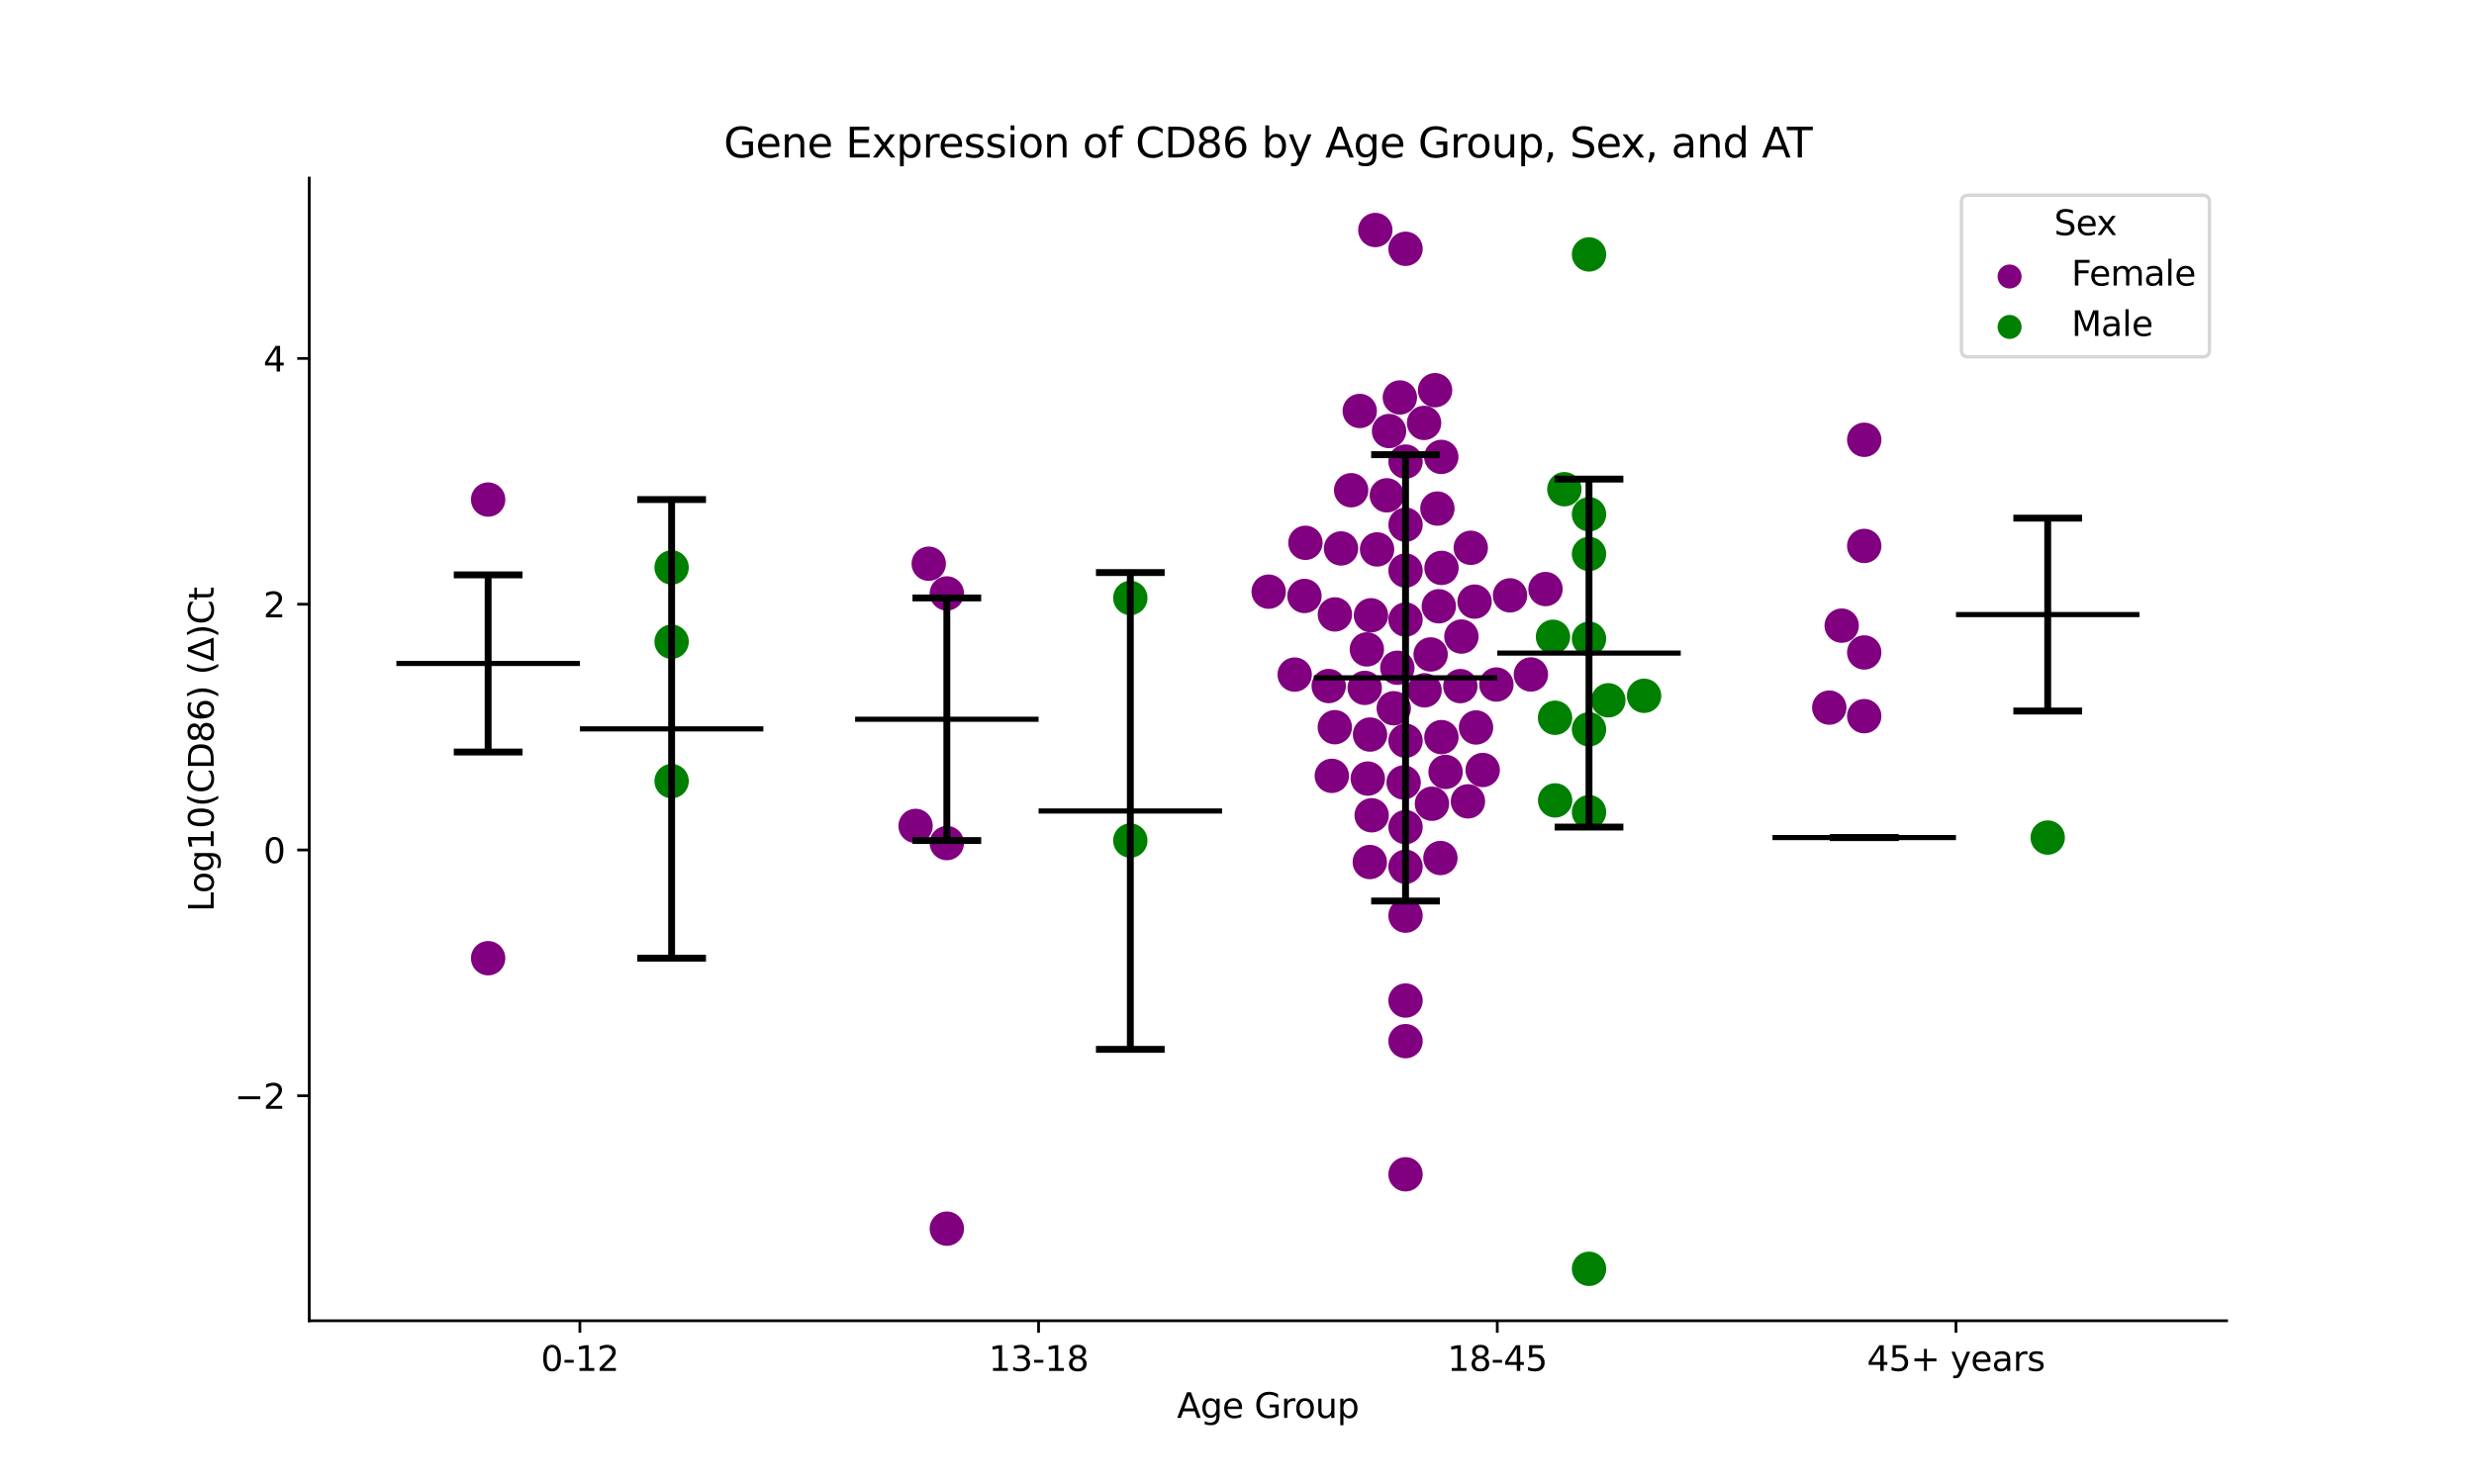 <?xml version="1.0" encoding="utf-8" standalone="no"?>
<!DOCTYPE svg PUBLIC "-//W3C//DTD SVG 1.1//EN"
  "http://www.w3.org/Graphics/SVG/1.1/DTD/svg11.dtd">
<svg xmlns:xlink="http://www.w3.org/1999/xlink" width="720pt" height="432pt" viewBox="0 0 720 432" xmlns="http://www.w3.org/2000/svg" version="1.1">
 <defs>
  <style type="text/css">*{stroke-linejoin: round; stroke-linecap: butt}</style>
 </defs>
 <g id="figure_1">
  <g id="patch_1">
   <path d="M 0 432 
L 720 432 
L 720 0 
L 0 0 
z
" style="fill: #ffffff"/>
  </g>
  <g id="axes_1">
   <g id="patch_2">
    <path d="M 90 384.48 
L 648 384.48 
L 648 51.84 
L 90 51.84 
z
" style="fill: #ffffff"/>
   </g>
   <g id="PathCollection_1">
    <defs>
     <path id="C0_0_f867c8cd73" d="M 0 5 
C 1.326 5 2.598 4.473 3.536 3.536 
C 4.473 2.598 5 1.326 5 -0 
C 5 -1.326 4.473 -2.598 3.536 -3.536 
C 2.598 -4.473 1.326 -5 0 -5 
C -1.326 -5 -2.598 -4.473 -3.536 -3.536 
C -4.473 -2.598 -5 -1.326 -5 0 
C -5 1.326 -4.473 2.598 -3.536 3.536 
C -2.598 4.473 -1.326 5 0 5 
z
"/>
    </defs>
    <g clip-path="url(#pbce76631a8)">
     <use xlink:href="#C0_0_f867c8cd73" x="142.062" y="145.422" style="fill: #800080"/>
    </g>
    <g clip-path="url(#pbce76631a8)">
     <use xlink:href="#C0_0_f867c8cd73" x="142.062" y="278.939" style="fill: #800080"/>
    </g>
   </g>
   <g id="PathCollection_2">
    <defs>
     <path id="C1_0_eddcf817ae" d="M 0 5 
C 1.326 5 2.598 4.473 3.536 3.536 
C 4.473 2.598 5 1.326 5 -0 
C 5 -1.326 4.473 -2.598 3.536 -3.536 
C 2.598 -4.473 1.326 -5 0 -5 
C -1.326 -5 -2.598 -4.473 -3.536 -3.536 
C -4.473 -2.598 -5 -1.326 -5 0 
C -5 1.326 -4.473 2.598 -3.536 3.536 
C -2.598 4.473 -1.326 5 0 5 
z
"/>
    </defs>
    <g clip-path="url(#pbce76631a8)">
     <use xlink:href="#C1_0_eddcf817ae" x="195.459" y="165.187" style="fill: #008000"/>
    </g>
    <g clip-path="url(#pbce76631a8)">
     <use xlink:href="#C1_0_eddcf817ae" x="195.459" y="186.811" style="fill: #008000"/>
    </g>
    <g clip-path="url(#pbce76631a8)">
     <use xlink:href="#C1_0_eddcf817ae" x="195.459" y="227.388" style="fill: #008000"/>
    </g>
   </g>
   <g id="PathCollection_3">
    <defs>
     <path id="C2_0_c5f8500fdf" d="M 0 5 
C 1.326 5 2.598 4.473 3.536 3.536 
C 4.473 2.598 5 1.326 5 -0 
C 5 -1.326 4.473 -2.598 3.536 -3.536 
C 2.598 -4.473 1.326 -5 0 -5 
C -1.326 -5 -2.598 -4.473 -3.536 -3.536 
C -4.473 -2.598 -5 -1.326 -5 0 
C -5 1.326 -4.473 2.598 -3.536 3.536 
C -2.598 4.473 -1.326 5 0 5 
z
"/>
    </defs>
    <g clip-path="url(#pbce76631a8)">
     <use xlink:href="#C2_0_c5f8500fdf" x="270.287" y="164.102" style="fill: #800080"/>
    </g>
    <g clip-path="url(#pbce76631a8)">
     <use xlink:href="#C2_0_c5f8500fdf" x="275.555" y="357.667" style="fill: #800080"/>
    </g>
    <g clip-path="url(#pbce76631a8)">
     <use xlink:href="#C2_0_c5f8500fdf" x="266.463" y="240.429" style="fill: #800080"/>
    </g>
    <g clip-path="url(#pbce76631a8)">
     <use xlink:href="#C2_0_c5f8500fdf" x="275.555" y="245.431" style="fill: #800080"/>
    </g>
    <g clip-path="url(#pbce76631a8)">
     <use xlink:href="#C2_0_c5f8500fdf" x="275.555" y="172.753" style="fill: #800080"/>
    </g>
   </g>
   <g id="PathCollection_4">
    <defs>
     <path id="C3_0_ab8a234b85" d="M 0 5 
C 1.326 5 2.598 4.473 3.536 3.536 
C 4.473 2.598 5 1.326 5 -0 
C 5 -1.326 4.473 -2.598 3.536 -3.536 
C 2.598 -4.473 1.326 -5 0 -5 
C -1.326 -5 -2.598 -4.473 -3.536 -3.536 
C -4.473 -2.598 -5 -1.326 -5 0 
C -5 1.326 -4.473 2.598 -3.536 3.536 
C -2.598 4.473 -1.326 5 0 5 
z
"/>
    </defs>
    <g clip-path="url(#pbce76631a8)">
     <use xlink:href="#C3_0_ab8a234b85" x="328.952" y="244.688" style="fill: #008000"/>
    </g>
    <g clip-path="url(#pbce76631a8)">
     <use xlink:href="#C3_0_ab8a234b85" x="328.952" y="174.069" style="fill: #008000"/>
    </g>
   </g>
   <g id="PathCollection_5">
    <defs>
     <path id="C4_0_1e93fd9d02" d="M 0 5 
C 1.326 5 2.598 4.473 3.536 3.536 
C 4.473 2.598 5 1.326 5 -0 
C 5 -1.326 4.473 -2.598 3.536 -3.536 
C 2.598 -4.473 1.326 -5 0 -5 
C -1.326 -5 -2.598 -4.473 -3.536 -3.536 
C -4.473 -2.598 -5 -1.326 -5 0 
C -5 1.326 -4.473 2.598 -3.536 3.536 
C -2.598 4.473 -1.326 5 0 5 
z
"/>
    </defs>
    <g clip-path="url(#pbce76631a8)">
     <use xlink:href="#C4_0_1e93fd9d02" x="407.397" y="115.703" style="fill: #800080"/>
    </g>
    <g clip-path="url(#pbce76631a8)">
     <use xlink:href="#C4_0_1e93fd9d02" x="416.347" y="190.514" style="fill: #800080"/>
    </g>
    <g clip-path="url(#pbce76631a8)">
     <use xlink:href="#C4_0_1e93fd9d02" x="400.765" y="159.94" style="fill: #800080"/>
    </g>
    <g clip-path="url(#pbce76631a8)">
     <use xlink:href="#C4_0_1e93fd9d02" x="369.217" y="172.236" style="fill: #800080"/>
    </g>
    <g clip-path="url(#pbce76631a8)">
     <use xlink:href="#C4_0_1e93fd9d02" x="395.72" y="119.638" style="fill: #800080"/>
    </g>
    <g clip-path="url(#pbce76631a8)">
     <use xlink:href="#C4_0_1e93fd9d02" x="400.256" y="66.96" style="fill: #800080"/>
    </g>
    <g clip-path="url(#pbce76631a8)">
     <use xlink:href="#C4_0_1e93fd9d02" x="376.788" y="196.376" style="fill: #800080"/>
    </g>
    <g clip-path="url(#pbce76631a8)">
     <use xlink:href="#C4_0_1e93fd9d02" x="425.31" y="185.305" style="fill: #800080"/>
    </g>
    <g clip-path="url(#pbce76631a8)">
     <use xlink:href="#C4_0_1e93fd9d02" x="409.048" y="152.743" style="fill: #800080"/>
    </g>
    <g clip-path="url(#pbce76631a8)">
     <use xlink:href="#C4_0_1e93fd9d02" x="388.494" y="178.858" style="fill: #800080"/>
    </g>
    <g clip-path="url(#pbce76631a8)">
     <use xlink:href="#C4_0_1e93fd9d02" x="409.048" y="291.262" style="fill: #800080"/>
    </g>
    <g clip-path="url(#pbce76631a8)">
     <use xlink:href="#C4_0_1e93fd9d02" x="406.667" y="194.388" style="fill: #800080"/>
    </g>
    <g clip-path="url(#pbce76631a8)">
     <use xlink:href="#C4_0_1e93fd9d02" x="404.244" y="125.477" style="fill: #800080"/>
    </g>
    <g clip-path="url(#pbce76631a8)">
     <use xlink:href="#C4_0_1e93fd9d02" x="409.048" y="166.087" style="fill: #800080"/>
    </g>
    <g clip-path="url(#pbce76631a8)">
     <use xlink:href="#C4_0_1e93fd9d02" x="379.634" y="173.491" style="fill: #800080"/>
    </g>
    <g clip-path="url(#pbce76631a8)">
     <use xlink:href="#C4_0_1e93fd9d02" x="387.597" y="225.854" style="fill: #800080"/>
    </g>
    <g clip-path="url(#pbce76631a8)">
     <use xlink:href="#C4_0_1e93fd9d02" x="409.048" y="180.358" style="fill: #800080"/>
    </g>
    <g clip-path="url(#pbce76631a8)">
     <use xlink:href="#C4_0_1e93fd9d02" x="390.27" y="159.655" style="fill: #800080"/>
    </g>
    <g clip-path="url(#pbce76631a8)">
     <use xlink:href="#C4_0_1e93fd9d02" x="388.464" y="211.688" style="fill: #800080"/>
    </g>
    <g clip-path="url(#pbce76631a8)">
     <use xlink:href="#C4_0_1e93fd9d02" x="408.497" y="227.775" style="fill: #800080"/>
    </g>
    <g clip-path="url(#pbce76631a8)">
     <use xlink:href="#C4_0_1e93fd9d02" x="419.517" y="165.319" style="fill: #800080"/>
    </g>
    <g clip-path="url(#pbce76631a8)">
     <use xlink:href="#C4_0_1e93fd9d02" x="409.048" y="341.842" style="fill: #800080"/>
    </g>
    <g clip-path="url(#pbce76631a8)">
     <use xlink:href="#C4_0_1e93fd9d02" x="428.031" y="159.467" style="fill: #800080"/>
    </g>
    <g clip-path="url(#pbce76631a8)">
     <use xlink:href="#C4_0_1e93fd9d02" x="409.048" y="303.085" style="fill: #800080"/>
    </g>
    <g clip-path="url(#pbce76631a8)">
     <use xlink:href="#C4_0_1e93fd9d02" x="419.451" y="133.011" style="fill: #800080"/>
    </g>
    <g clip-path="url(#pbce76631a8)">
     <use xlink:href="#C4_0_1e93fd9d02" x="409.048" y="266.547" style="fill: #800080"/>
    </g>
    <g clip-path="url(#pbce76631a8)">
     <use xlink:href="#C4_0_1e93fd9d02" x="409.048" y="72.427" style="fill: #800080"/>
    </g>
    <g clip-path="url(#pbce76631a8)">
     <use xlink:href="#C4_0_1e93fd9d02" x="419.203" y="249.778" style="fill: #800080"/>
    </g>
    <g clip-path="url(#pbce76631a8)">
     <use xlink:href="#C4_0_1e93fd9d02" x="418.732" y="176.493" style="fill: #800080"/>
    </g>
    <g clip-path="url(#pbce76631a8)">
     <use xlink:href="#C4_0_1e93fd9d02" x="418.318" y="148.047" style="fill: #800080"/>
    </g>
    <g clip-path="url(#pbce76631a8)">
     <use xlink:href="#C4_0_1e93fd9d02" x="417.641" y="113.587" style="fill: #800080"/>
    </g>
    <g clip-path="url(#pbce76631a8)">
     <use xlink:href="#C4_0_1e93fd9d02" x="429.135" y="175.136" style="fill: #800080"/>
    </g>
    <g clip-path="url(#pbce76631a8)">
     <use xlink:href="#C4_0_1e93fd9d02" x="414.447" y="123.113" style="fill: #800080"/>
    </g>
    <g clip-path="url(#pbce76631a8)">
     <use xlink:href="#C4_0_1e93fd9d02" x="425.001" y="199.729" style="fill: #800080"/>
    </g>
    <g clip-path="url(#pbce76631a8)">
     <use xlink:href="#C4_0_1e93fd9d02" x="445.531" y="196.346" style="fill: #800080"/>
    </g>
    <g clip-path="url(#pbce76631a8)">
     <use xlink:href="#C4_0_1e93fd9d02" x="397.791" y="189.045" style="fill: #800080"/>
    </g>
    <g clip-path="url(#pbce76631a8)">
     <use xlink:href="#C4_0_1e93fd9d02" x="379.911" y="158.018" style="fill: #800080"/>
    </g>
    <g clip-path="url(#pbce76631a8)">
     <use xlink:href="#C4_0_1e93fd9d02" x="439.458" y="173.312" style="fill: #800080"/>
    </g>
    <g clip-path="url(#pbce76631a8)">
     <use xlink:href="#C4_0_1e93fd9d02" x="398.648" y="250.942" style="fill: #800080"/>
    </g>
    <g clip-path="url(#pbce76631a8)">
     <use xlink:href="#C4_0_1e93fd9d02" x="405.624" y="206.179" style="fill: #800080"/>
    </g>
    <g clip-path="url(#pbce76631a8)">
     <use xlink:href="#C4_0_1e93fd9d02" x="386.688" y="199.707" style="fill: #800080"/>
    </g>
    <g clip-path="url(#pbce76631a8)">
     <use xlink:href="#C4_0_1e93fd9d02" x="409.048" y="134.369" style="fill: #800080"/>
    </g>
    <g clip-path="url(#pbce76631a8)">
     <use xlink:href="#C4_0_1e93fd9d02" x="393.222" y="142.709" style="fill: #800080"/>
    </g>
    <g clip-path="url(#pbce76631a8)">
     <use xlink:href="#C4_0_1e93fd9d02" x="414.581" y="200.96" style="fill: #800080"/>
    </g>
    <g clip-path="url(#pbce76631a8)">
     <use xlink:href="#C4_0_1e93fd9d02" x="409.048" y="240.781" style="fill: #800080"/>
    </g>
    <g clip-path="url(#pbce76631a8)">
     <use xlink:href="#C4_0_1e93fd9d02" x="397.173" y="200.245" style="fill: #800080"/>
    </g>
    <g clip-path="url(#pbce76631a8)">
     <use xlink:href="#C4_0_1e93fd9d02" x="409.048" y="215.632" style="fill: #800080"/>
    </g>
    <g clip-path="url(#pbce76631a8)">
     <use xlink:href="#C4_0_1e93fd9d02" x="429.566" y="211.768" style="fill: #800080"/>
    </g>
    <g clip-path="url(#pbce76631a8)">
     <use xlink:href="#C4_0_1e93fd9d02" x="427.212" y="233.279" style="fill: #800080"/>
    </g>
    <g clip-path="url(#pbce76631a8)">
     <use xlink:href="#C4_0_1e93fd9d02" x="398.719" y="213.833" style="fill: #800080"/>
    </g>
    <g clip-path="url(#pbce76631a8)">
     <use xlink:href="#C4_0_1e93fd9d02" x="431.505" y="224.153" style="fill: #800080"/>
    </g>
    <g clip-path="url(#pbce76631a8)">
     <use xlink:href="#C4_0_1e93fd9d02" x="419.489" y="214.579" style="fill: #800080"/>
    </g>
    <g clip-path="url(#pbce76631a8)">
     <use xlink:href="#C4_0_1e93fd9d02" x="403.607" y="144.191" style="fill: #800080"/>
    </g>
    <g clip-path="url(#pbce76631a8)">
     <use xlink:href="#C4_0_1e93fd9d02" x="409.048" y="252.318" style="fill: #800080"/>
    </g>
    <g clip-path="url(#pbce76631a8)">
     <use xlink:href="#C4_0_1e93fd9d02" x="416.738" y="233.972" style="fill: #800080"/>
    </g>
    <g clip-path="url(#pbce76631a8)">
     <use xlink:href="#C4_0_1e93fd9d02" x="399.191" y="237.335" style="fill: #800080"/>
    </g>
    <g clip-path="url(#pbce76631a8)">
     <use xlink:href="#C4_0_1e93fd9d02" x="398.064" y="226.651" style="fill: #800080"/>
    </g>
    <g clip-path="url(#pbce76631a8)">
     <use xlink:href="#C4_0_1e93fd9d02" x="435.49" y="199.271" style="fill: #800080"/>
    </g>
    <g clip-path="url(#pbce76631a8)">
     <use xlink:href="#C4_0_1e93fd9d02" x="449.78" y="171.478" style="fill: #800080"/>
    </g>
    <g clip-path="url(#pbce76631a8)">
     <use xlink:href="#C4_0_1e93fd9d02" x="398.991" y="179.111" style="fill: #800080"/>
    </g>
    <g clip-path="url(#pbce76631a8)">
     <use xlink:href="#C4_0_1e93fd9d02" x="420.702" y="224.712" style="fill: #800080"/>
    </g>
   </g>
   <g id="PathCollection_6">
    <defs>
     <path id="C5_0_6fce2eddf1" d="M 0 5 
C 1.326 5 2.598 4.473 3.536 3.536 
C 4.473 2.598 5 1.326 5 -0 
C 5 -1.326 4.473 -2.598 3.536 -3.536 
C 2.598 -4.473 1.326 -5 0 -5 
C -1.326 -5 -2.598 -4.473 -3.536 -3.536 
C -4.473 -2.598 -5 -1.326 -5 0 
C -5 1.326 -4.473 2.598 -3.536 3.536 
C -2.598 4.473 -1.326 5 0 5 
z
"/>
    </defs>
    <g clip-path="url(#pbce76631a8)">
     <use xlink:href="#C5_0_6fce2eddf1" x="462.445" y="369.36" style="fill: #008000"/>
    </g>
    <g clip-path="url(#pbce76631a8)">
     <use xlink:href="#C5_0_6fce2eddf1" x="462.445" y="161.257" style="fill: #008000"/>
    </g>
    <g clip-path="url(#pbce76631a8)">
     <use xlink:href="#C5_0_6fce2eddf1" x="462.445" y="74.065" style="fill: #008000"/>
    </g>
    <g clip-path="url(#pbce76631a8)">
     <use xlink:href="#C5_0_6fce2eddf1" x="462.445" y="149.716" style="fill: #008000"/>
    </g>
    <g clip-path="url(#pbce76631a8)">
     <use xlink:href="#C5_0_6fce2eddf1" x="451.961" y="185.38" style="fill: #008000"/>
    </g>
    <g clip-path="url(#pbce76631a8)">
     <use xlink:href="#C5_0_6fce2eddf1" x="478.477" y="202.551" style="fill: #008000"/>
    </g>
    <g clip-path="url(#pbce76631a8)">
     <use xlink:href="#C5_0_6fce2eddf1" x="462.445" y="185.937" style="fill: #008000"/>
    </g>
    <g clip-path="url(#pbce76631a8)">
     <use xlink:href="#C5_0_6fce2eddf1" x="452.556" y="208.946" style="fill: #008000"/>
    </g>
    <g clip-path="url(#pbce76631a8)">
     <use xlink:href="#C5_0_6fce2eddf1" x="455.272" y="142.413" style="fill: #008000"/>
    </g>
    <g clip-path="url(#pbce76631a8)">
     <use xlink:href="#C5_0_6fce2eddf1" x="452.582" y="233.003" style="fill: #008000"/>
    </g>
    <g clip-path="url(#pbce76631a8)">
     <use xlink:href="#C5_0_6fce2eddf1" x="462.445" y="236.432" style="fill: #008000"/>
    </g>
    <g clip-path="url(#pbce76631a8)">
     <use xlink:href="#C5_0_6fce2eddf1" x="462.445" y="212.307" style="fill: #008000"/>
    </g>
    <g clip-path="url(#pbce76631a8)">
     <use xlink:href="#C5_0_6fce2eddf1" x="468.068" y="203.862" style="fill: #008000"/>
    </g>
   </g>
   <g id="PathCollection_7">
    <defs>
     <path id="C6_0_3c1daed937" d="M 0 5 
C 1.326 5 2.598 4.473 3.536 3.536 
C 4.473 2.598 5 1.326 5 -0 
C 5 -1.326 4.473 -2.598 3.536 -3.536 
C 2.598 -4.473 1.326 -5 0 -5 
C -1.326 -5 -2.598 -4.473 -3.536 -3.536 
C -4.473 -2.598 -5 -1.326 -5 0 
C -5 1.326 -4.473 2.598 -3.536 3.536 
C -2.598 4.473 -1.326 5 0 5 
z
"/>
    </defs>
    <g clip-path="url(#pbce76631a8)">
     <use xlink:href="#C6_0_3c1daed937" x="542.541" y="128.022" style="fill: #800080"/>
    </g>
    <g clip-path="url(#pbce76631a8)">
     <use xlink:href="#C6_0_3c1daed937" x="542.541" y="208.48" style="fill: #800080"/>
    </g>
    <g clip-path="url(#pbce76631a8)">
     <use xlink:href="#C6_0_3c1daed937" x="542.541" y="189.934" style="fill: #800080"/>
    </g>
    <g clip-path="url(#pbce76631a8)">
     <use xlink:href="#C6_0_3c1daed937" x="542.541" y="158.926" style="fill: #800080"/>
    </g>
    <g clip-path="url(#pbce76631a8)">
     <use xlink:href="#C6_0_3c1daed937" x="535.979" y="182.128" style="fill: #800080"/>
    </g>
    <g clip-path="url(#pbce76631a8)">
     <use xlink:href="#C6_0_3c1daed937" x="532.371" y="205.99" style="fill: #800080"/>
    </g>
   </g>
   <g id="PathCollection_8">
    <defs>
     <path id="m95b9ce684e" d="M 0 5 
C 1.326 5 2.598 4.473 3.536 3.536 
C 4.473 2.598 5 1.326 5 0 
C 5 -1.326 4.473 -2.598 3.536 -3.536 
C 2.598 -4.473 1.326 -5 0 -5 
C -1.326 -5 -2.598 -4.473 -3.536 -3.536 
C -4.473 -2.598 -5 -1.326 -5 0 
C -5 1.326 -4.473 2.598 -3.536 3.536 
C -2.598 4.473 -1.326 5 0 5 
z
"/>
    </defs>
    <g clip-path="url(#pbce76631a8)">
     <use xlink:href="#m95b9ce684e" x="595.938" y="243.818" style="fill: #008000"/>
    </g>
   </g>
   <g id="PathCollection_9"/>
   <g id="PathCollection_10"/>
   <g id="matplotlib.axis_1">
    <g id="xtick_1">
     <g id="line2d_1">
      <defs>
       <path id="m938ef60b60" d="M 0 0 
L 0 3.5 
" style="stroke: #000000; stroke-width: 0.8"/>
      </defs>
      <g>
       <use xlink:href="#m938ef60b60" x="168.761" y="384.48" style="stroke: #000000; stroke-width: 0.8"/>
      </g>
     </g>
     <g id="text_1">
      <!-- 0-12 -->
      <g transform="translate(157.413 399.078) scale(0.1 -0.1)">
       <defs>
        <path id="DejaVuSans-30" d="M 2034 4250 
Q 1547 4250 1301 3770 
Q 1056 3291 1056 2328 
Q 1056 1369 1301 889 
Q 1547 409 2034 409 
Q 2525 409 2770 889 
Q 3016 1369 3016 2328 
Q 3016 3291 2770 3770 
Q 2525 4250 2034 4250 
z
M 2034 4750 
Q 2819 4750 3233 4129 
Q 3647 3509 3647 2328 
Q 3647 1150 3233 529 
Q 2819 -91 2034 -91 
Q 1250 -91 836 529 
Q 422 1150 422 2328 
Q 422 3509 836 4129 
Q 1250 4750 2034 4750 
z
" transform="scale(0.016)"/>
        <path id="DejaVuSans-2d" d="M 313 2009 
L 1997 2009 
L 1997 1497 
L 313 1497 
L 313 2009 
z
" transform="scale(0.016)"/>
        <path id="DejaVuSans-31" d="M 794 531 
L 1825 531 
L 1825 4091 
L 703 3866 
L 703 4441 
L 1819 4666 
L 2450 4666 
L 2450 531 
L 3481 531 
L 3481 0 
L 794 0 
L 794 531 
z
" transform="scale(0.016)"/>
        <path id="DejaVuSans-32" d="M 1228 531 
L 3431 531 
L 3431 0 
L 469 0 
L 469 531 
Q 828 903 1448 1529 
Q 2069 2156 2228 2338 
Q 2531 2678 2651 2914 
Q 2772 3150 2772 3378 
Q 2772 3750 2511 3984 
Q 2250 4219 1831 4219 
Q 1534 4219 1204 4116 
Q 875 4013 500 3803 
L 500 4441 
Q 881 4594 1212 4672 
Q 1544 4750 1819 4750 
Q 2544 4750 2975 4387 
Q 3406 4025 3406 3419 
Q 3406 3131 3298 2873 
Q 3191 2616 2906 2266 
Q 2828 2175 2409 1742 
Q 1991 1309 1228 531 
z
" transform="scale(0.016)"/>
       </defs>
       <use xlink:href="#DejaVuSans-30"/>
       <use xlink:href="#DejaVuSans-2d" x="63.623"/>
       <use xlink:href="#DejaVuSans-31" x="99.707"/>
       <use xlink:href="#DejaVuSans-32" x="163.33"/>
      </g>
     </g>
    </g>
    <g id="xtick_2">
     <g id="line2d_2">
      <g>
       <use xlink:href="#m938ef60b60" x="302.254" y="384.48" style="stroke: #000000; stroke-width: 0.8"/>
      </g>
     </g>
     <g id="text_2">
      <!-- 13-18 -->
      <g transform="translate(287.725 399.078) scale(0.1 -0.1)">
       <defs>
        <path id="DejaVuSans-33" d="M 2597 2516 
Q 3050 2419 3304 2112 
Q 3559 1806 3559 1356 
Q 3559 666 3084 287 
Q 2609 -91 1734 -91 
Q 1441 -91 1130 -33 
Q 819 25 488 141 
L 488 750 
Q 750 597 1062 519 
Q 1375 441 1716 441 
Q 2309 441 2620 675 
Q 2931 909 2931 1356 
Q 2931 1769 2642 2001 
Q 2353 2234 1838 2234 
L 1294 2234 
L 1294 2753 
L 1863 2753 
Q 2328 2753 2575 2939 
Q 2822 3125 2822 3475 
Q 2822 3834 2567 4026 
Q 2313 4219 1838 4219 
Q 1578 4219 1281 4162 
Q 984 4106 628 3988 
L 628 4550 
Q 988 4650 1302 4700 
Q 1616 4750 1894 4750 
Q 2613 4750 3031 4423 
Q 3450 4097 3450 3541 
Q 3450 3153 3228 2886 
Q 3006 2619 2597 2516 
z
" transform="scale(0.016)"/>
        <path id="DejaVuSans-38" d="M 2034 2216 
Q 1584 2216 1326 1975 
Q 1069 1734 1069 1313 
Q 1069 891 1326 650 
Q 1584 409 2034 409 
Q 2484 409 2743 651 
Q 3003 894 3003 1313 
Q 3003 1734 2745 1975 
Q 2488 2216 2034 2216 
z
M 1403 2484 
Q 997 2584 770 2862 
Q 544 3141 544 3541 
Q 544 4100 942 4425 
Q 1341 4750 2034 4750 
Q 2731 4750 3128 4425 
Q 3525 4100 3525 3541 
Q 3525 3141 3298 2862 
Q 3072 2584 2669 2484 
Q 3125 2378 3379 2068 
Q 3634 1759 3634 1313 
Q 3634 634 3220 271 
Q 2806 -91 2034 -91 
Q 1263 -91 848 271 
Q 434 634 434 1313 
Q 434 1759 690 2068 
Q 947 2378 1403 2484 
z
M 1172 3481 
Q 1172 3119 1398 2916 
Q 1625 2713 2034 2713 
Q 2441 2713 2670 2916 
Q 2900 3119 2900 3481 
Q 2900 3844 2670 4047 
Q 2441 4250 2034 4250 
Q 1625 4250 1398 4047 
Q 1172 3844 1172 3481 
z
" transform="scale(0.016)"/>
       </defs>
       <use xlink:href="#DejaVuSans-31"/>
       <use xlink:href="#DejaVuSans-33" x="63.623"/>
       <use xlink:href="#DejaVuSans-2d" x="127.246"/>
       <use xlink:href="#DejaVuSans-31" x="163.33"/>
       <use xlink:href="#DejaVuSans-38" x="226.953"/>
      </g>
     </g>
    </g>
    <g id="xtick_3">
     <g id="line2d_3">
      <g>
       <use xlink:href="#m938ef60b60" x="435.746" y="384.48" style="stroke: #000000; stroke-width: 0.8"/>
      </g>
     </g>
     <g id="text_3">
      <!-- 18-45 -->
      <g transform="translate(421.218 399.078) scale(0.1 -0.1)">
       <defs>
        <path id="DejaVuSans-34" d="M 2419 4116 
L 825 1625 
L 2419 1625 
L 2419 4116 
z
M 2253 4666 
L 3047 4666 
L 3047 1625 
L 3713 1625 
L 3713 1100 
L 3047 1100 
L 3047 0 
L 2419 0 
L 2419 1100 
L 313 1100 
L 313 1709 
L 2253 4666 
z
" transform="scale(0.016)"/>
        <path id="DejaVuSans-35" d="M 691 4666 
L 3169 4666 
L 3169 4134 
L 1269 4134 
L 1269 2991 
Q 1406 3038 1543 3061 
Q 1681 3084 1819 3084 
Q 2600 3084 3056 2656 
Q 3513 2228 3513 1497 
Q 3513 744 3044 326 
Q 2575 -91 1722 -91 
Q 1428 -91 1123 -41 
Q 819 9 494 109 
L 494 744 
Q 775 591 1075 516 
Q 1375 441 1709 441 
Q 2250 441 2565 725 
Q 2881 1009 2881 1497 
Q 2881 1984 2565 2268 
Q 2250 2553 1709 2553 
Q 1456 2553 1204 2497 
Q 953 2441 691 2322 
L 691 4666 
z
" transform="scale(0.016)"/>
       </defs>
       <use xlink:href="#DejaVuSans-31"/>
       <use xlink:href="#DejaVuSans-38" x="63.623"/>
       <use xlink:href="#DejaVuSans-2d" x="127.246"/>
       <use xlink:href="#DejaVuSans-34" x="163.33"/>
       <use xlink:href="#DejaVuSans-35" x="226.953"/>
      </g>
     </g>
    </g>
    <g id="xtick_4">
     <g id="line2d_4">
      <g>
       <use xlink:href="#m938ef60b60" x="569.239" y="384.48" style="stroke: #000000; stroke-width: 0.8"/>
      </g>
     </g>
     <g id="text_4">
      <!-- 45+ years -->
      <g transform="translate(543.338 399.078) scale(0.1 -0.1)">
       <defs>
        <path id="DejaVuSans-2b" d="M 2944 4013 
L 2944 2272 
L 4684 2272 
L 4684 1741 
L 2944 1741 
L 2944 0 
L 2419 0 
L 2419 1741 
L 678 1741 
L 678 2272 
L 2419 2272 
L 2419 4013 
L 2944 4013 
z
" transform="scale(0.016)"/>
        <path id="DejaVuSans-20" transform="scale(0.016)"/>
        <path id="DejaVuSans-79" d="M 2059 -325 
Q 1816 -950 1584 -1140 
Q 1353 -1331 966 -1331 
L 506 -1331 
L 506 -850 
L 844 -850 
Q 1081 -850 1212 -737 
Q 1344 -625 1503 -206 
L 1606 56 
L 191 3500 
L 800 3500 
L 1894 763 
L 2988 3500 
L 3597 3500 
L 2059 -325 
z
" transform="scale(0.016)"/>
        <path id="DejaVuSans-65" d="M 3597 1894 
L 3597 1613 
L 953 1613 
Q 991 1019 1311 708 
Q 1631 397 2203 397 
Q 2534 397 2845 478 
Q 3156 559 3463 722 
L 3463 178 
Q 3153 47 2828 -22 
Q 2503 -91 2169 -91 
Q 1331 -91 842 396 
Q 353 884 353 1716 
Q 353 2575 817 3079 
Q 1281 3584 2069 3584 
Q 2775 3584 3186 3129 
Q 3597 2675 3597 1894 
z
M 3022 2063 
Q 3016 2534 2758 2815 
Q 2500 3097 2075 3097 
Q 1594 3097 1305 2825 
Q 1016 2553 972 2059 
L 3022 2063 
z
" transform="scale(0.016)"/>
        <path id="DejaVuSans-61" d="M 2194 1759 
Q 1497 1759 1228 1600 
Q 959 1441 959 1056 
Q 959 750 1161 570 
Q 1363 391 1709 391 
Q 2188 391 2477 730 
Q 2766 1069 2766 1631 
L 2766 1759 
L 2194 1759 
z
M 3341 1997 
L 3341 0 
L 2766 0 
L 2766 531 
Q 2569 213 2275 61 
Q 1981 -91 1556 -91 
Q 1019 -91 701 211 
Q 384 513 384 1019 
Q 384 1609 779 1909 
Q 1175 2209 1959 2209 
L 2766 2209 
L 2766 2266 
Q 2766 2663 2505 2880 
Q 2244 3097 1772 3097 
Q 1472 3097 1187 3025 
Q 903 2953 641 2809 
L 641 3341 
Q 956 3463 1253 3523 
Q 1550 3584 1831 3584 
Q 2591 3584 2966 3190 
Q 3341 2797 3341 1997 
z
" transform="scale(0.016)"/>
        <path id="DejaVuSans-72" d="M 2631 2963 
Q 2534 3019 2420 3045 
Q 2306 3072 2169 3072 
Q 1681 3072 1420 2755 
Q 1159 2438 1159 1844 
L 1159 0 
L 581 0 
L 581 3500 
L 1159 3500 
L 1159 2956 
Q 1341 3275 1631 3429 
Q 1922 3584 2338 3584 
Q 2397 3584 2469 3576 
Q 2541 3569 2628 3553 
L 2631 2963 
z
" transform="scale(0.016)"/>
        <path id="DejaVuSans-73" d="M 2834 3397 
L 2834 2853 
Q 2591 2978 2328 3040 
Q 2066 3103 1784 3103 
Q 1356 3103 1142 2972 
Q 928 2841 928 2578 
Q 928 2378 1081 2264 
Q 1234 2150 1697 2047 
L 1894 2003 
Q 2506 1872 2764 1633 
Q 3022 1394 3022 966 
Q 3022 478 2636 193 
Q 2250 -91 1575 -91 
Q 1294 -91 989 -36 
Q 684 19 347 128 
L 347 722 
Q 666 556 975 473 
Q 1284 391 1588 391 
Q 1994 391 2212 530 
Q 2431 669 2431 922 
Q 2431 1156 2273 1281 
Q 2116 1406 1581 1522 
L 1381 1569 
Q 847 1681 609 1914 
Q 372 2147 372 2553 
Q 372 3047 722 3315 
Q 1072 3584 1716 3584 
Q 2034 3584 2315 3537 
Q 2597 3491 2834 3397 
z
" transform="scale(0.016)"/>
       </defs>
       <use xlink:href="#DejaVuSans-34"/>
       <use xlink:href="#DejaVuSans-35" x="63.623"/>
       <use xlink:href="#DejaVuSans-2b" x="127.246"/>
       <use xlink:href="#DejaVuSans-20" x="211.035"/>
       <use xlink:href="#DejaVuSans-79" x="242.822"/>
       <use xlink:href="#DejaVuSans-65" x="302.002"/>
       <use xlink:href="#DejaVuSans-61" x="363.525"/>
       <use xlink:href="#DejaVuSans-72" x="424.805"/>
       <use xlink:href="#DejaVuSans-73" x="465.918"/>
      </g>
     </g>
    </g>
    <g id="text_5">
     <!-- Age Group -->
     <g transform="translate(342.52 412.757) scale(0.1 -0.1)">
      <defs>
       <path id="DejaVuSans-41" d="M 2188 4044 
L 1331 1722 
L 3047 1722 
L 2188 4044 
z
M 1831 4666 
L 2547 4666 
L 4325 0 
L 3669 0 
L 3244 1197 
L 1141 1197 
L 716 0 
L 50 0 
L 1831 4666 
z
" transform="scale(0.016)"/>
       <path id="DejaVuSans-67" d="M 2906 1791 
Q 2906 2416 2648 2759 
Q 2391 3103 1925 3103 
Q 1463 3103 1205 2759 
Q 947 2416 947 1791 
Q 947 1169 1205 825 
Q 1463 481 1925 481 
Q 2391 481 2648 825 
Q 2906 1169 2906 1791 
z
M 3481 434 
Q 3481 -459 3084 -895 
Q 2688 -1331 1869 -1331 
Q 1566 -1331 1297 -1286 
Q 1028 -1241 775 -1147 
L 775 -588 
Q 1028 -725 1275 -790 
Q 1522 -856 1778 -856 
Q 2344 -856 2625 -561 
Q 2906 -266 2906 331 
L 2906 616 
Q 2728 306 2450 153 
Q 2172 0 1784 0 
Q 1141 0 747 490 
Q 353 981 353 1791 
Q 353 2603 747 3093 
Q 1141 3584 1784 3584 
Q 2172 3584 2450 3431 
Q 2728 3278 2906 2969 
L 2906 3500 
L 3481 3500 
L 3481 434 
z
" transform="scale(0.016)"/>
       <path id="DejaVuSans-47" d="M 3809 666 
L 3809 1919 
L 2778 1919 
L 2778 2438 
L 4434 2438 
L 4434 434 
Q 4069 175 3628 42 
Q 3188 -91 2688 -91 
Q 1594 -91 976 548 
Q 359 1188 359 2328 
Q 359 3472 976 4111 
Q 1594 4750 2688 4750 
Q 3144 4750 3555 4637 
Q 3966 4525 4313 4306 
L 4313 3634 
Q 3963 3931 3569 4081 
Q 3175 4231 2741 4231 
Q 1884 4231 1454 3753 
Q 1025 3275 1025 2328 
Q 1025 1384 1454 906 
Q 1884 428 2741 428 
Q 3075 428 3337 486 
Q 3600 544 3809 666 
z
" transform="scale(0.016)"/>
       <path id="DejaVuSans-6f" d="M 1959 3097 
Q 1497 3097 1228 2736 
Q 959 2375 959 1747 
Q 959 1119 1226 758 
Q 1494 397 1959 397 
Q 2419 397 2687 759 
Q 2956 1122 2956 1747 
Q 2956 2369 2687 2733 
Q 2419 3097 1959 3097 
z
M 1959 3584 
Q 2709 3584 3137 3096 
Q 3566 2609 3566 1747 
Q 3566 888 3137 398 
Q 2709 -91 1959 -91 
Q 1206 -91 779 398 
Q 353 888 353 1747 
Q 353 2609 779 3096 
Q 1206 3584 1959 3584 
z
" transform="scale(0.016)"/>
       <path id="DejaVuSans-75" d="M 544 1381 
L 544 3500 
L 1119 3500 
L 1119 1403 
Q 1119 906 1312 657 
Q 1506 409 1894 409 
Q 2359 409 2629 706 
Q 2900 1003 2900 1516 
L 2900 3500 
L 3475 3500 
L 3475 0 
L 2900 0 
L 2900 538 
Q 2691 219 2414 64 
Q 2138 -91 1772 -91 
Q 1169 -91 856 284 
Q 544 659 544 1381 
z
M 1991 3584 
L 1991 3584 
z
" transform="scale(0.016)"/>
       <path id="DejaVuSans-70" d="M 1159 525 
L 1159 -1331 
L 581 -1331 
L 581 3500 
L 1159 3500 
L 1159 2969 
Q 1341 3281 1617 3432 
Q 1894 3584 2278 3584 
Q 2916 3584 3314 3078 
Q 3713 2572 3713 1747 
Q 3713 922 3314 415 
Q 2916 -91 2278 -91 
Q 1894 -91 1617 61 
Q 1341 213 1159 525 
z
M 3116 1747 
Q 3116 2381 2855 2742 
Q 2594 3103 2138 3103 
Q 1681 3103 1420 2742 
Q 1159 2381 1159 1747 
Q 1159 1113 1420 752 
Q 1681 391 2138 391 
Q 2594 391 2855 752 
Q 3116 1113 3116 1747 
z
" transform="scale(0.016)"/>
      </defs>
      <use xlink:href="#DejaVuSans-41"/>
      <use xlink:href="#DejaVuSans-67" x="68.408"/>
      <use xlink:href="#DejaVuSans-65" x="131.885"/>
      <use xlink:href="#DejaVuSans-20" x="193.408"/>
      <use xlink:href="#DejaVuSans-47" x="225.195"/>
      <use xlink:href="#DejaVuSans-72" x="302.686"/>
      <use xlink:href="#DejaVuSans-6f" x="341.549"/>
      <use xlink:href="#DejaVuSans-75" x="402.73"/>
      <use xlink:href="#DejaVuSans-70" x="466.109"/>
     </g>
    </g>
   </g>
   <g id="matplotlib.axis_2">
    <g id="ytick_1">
     <g id="line2d_5">
      <defs>
       <path id="mda1b11f0b6" d="M 0 0 
L -3.5 0 
" style="stroke: #000000; stroke-width: 0.8"/>
      </defs>
      <g>
       <use xlink:href="#mda1b11f0b6" x="90" y="318.978" style="stroke: #000000; stroke-width: 0.8"/>
      </g>
     </g>
     <g id="text_6">
      <!-- −2 -->
      <g transform="translate(68.258 322.778) scale(0.1 -0.1)">
       <defs>
        <path id="DejaVuSans-2212" d="M 678 2272 
L 4684 2272 
L 4684 1741 
L 678 1741 
L 678 2272 
z
" transform="scale(0.016)"/>
       </defs>
       <use xlink:href="#DejaVuSans-2212"/>
       <use xlink:href="#DejaVuSans-32" x="83.789"/>
      </g>
     </g>
    </g>
    <g id="ytick_2">
     <g id="line2d_6">
      <g>
       <use xlink:href="#mda1b11f0b6" x="90" y="247.434" style="stroke: #000000; stroke-width: 0.8"/>
      </g>
     </g>
     <g id="text_7">
      <!-- 0 -->
      <g transform="translate(76.638 251.233) scale(0.1 -0.1)">
       <use xlink:href="#DejaVuSans-30"/>
      </g>
     </g>
    </g>
    <g id="ytick_3">
     <g id="line2d_7">
      <g>
       <use xlink:href="#mda1b11f0b6" x="90" y="175.89" style="stroke: #000000; stroke-width: 0.8"/>
      </g>
     </g>
     <g id="text_8">
      <!-- 2 -->
      <g transform="translate(76.638 179.689) scale(0.1 -0.1)">
       <use xlink:href="#DejaVuSans-32"/>
      </g>
     </g>
    </g>
    <g id="ytick_4">
     <g id="line2d_8">
      <g>
       <use xlink:href="#mda1b11f0b6" x="90" y="104.345" style="stroke: #000000; stroke-width: 0.8"/>
      </g>
     </g>
     <g id="text_9">
      <!-- 4 -->
      <g transform="translate(76.638 108.144) scale(0.1 -0.1)">
       <use xlink:href="#DejaVuSans-34"/>
      </g>
     </g>
    </g>
    <g id="text_10">
     <!-- Log10(CD86) (Δ)Ct -->
     <g transform="translate(62.178 265.423) rotate(-90) scale(0.1 -0.1)">
      <defs>
       <path id="DejaVuSans-4c" d="M 628 4666 
L 1259 4666 
L 1259 531 
L 3531 531 
L 3531 0 
L 628 0 
L 628 4666 
z
" transform="scale(0.016)"/>
       <path id="DejaVuSans-28" d="M 1984 4856 
Q 1566 4138 1362 3434 
Q 1159 2731 1159 2009 
Q 1159 1288 1364 580 
Q 1569 -128 1984 -844 
L 1484 -844 
Q 1016 -109 783 600 
Q 550 1309 550 2009 
Q 550 2706 781 3412 
Q 1013 4119 1484 4856 
L 1984 4856 
z
" transform="scale(0.016)"/>
       <path id="DejaVuSans-43" d="M 4122 4306 
L 4122 3641 
Q 3803 3938 3442 4084 
Q 3081 4231 2675 4231 
Q 1875 4231 1450 3742 
Q 1025 3253 1025 2328 
Q 1025 1406 1450 917 
Q 1875 428 2675 428 
Q 3081 428 3442 575 
Q 3803 722 4122 1019 
L 4122 359 
Q 3791 134 3420 21 
Q 3050 -91 2638 -91 
Q 1578 -91 968 557 
Q 359 1206 359 2328 
Q 359 3453 968 4101 
Q 1578 4750 2638 4750 
Q 3056 4750 3426 4639 
Q 3797 4528 4122 4306 
z
" transform="scale(0.016)"/>
       <path id="DejaVuSans-44" d="M 1259 4147 
L 1259 519 
L 2022 519 
Q 2988 519 3436 956 
Q 3884 1394 3884 2338 
Q 3884 3275 3436 3711 
Q 2988 4147 2022 4147 
L 1259 4147 
z
M 628 4666 
L 1925 4666 
Q 3281 4666 3915 4102 
Q 4550 3538 4550 2338 
Q 4550 1131 3912 565 
Q 3275 0 1925 0 
L 628 0 
L 628 4666 
z
" transform="scale(0.016)"/>
       <path id="DejaVuSans-36" d="M 2113 2584 
Q 1688 2584 1439 2293 
Q 1191 2003 1191 1497 
Q 1191 994 1439 701 
Q 1688 409 2113 409 
Q 2538 409 2786 701 
Q 3034 994 3034 1497 
Q 3034 2003 2786 2293 
Q 2538 2584 2113 2584 
z
M 3366 4563 
L 3366 3988 
Q 3128 4100 2886 4159 
Q 2644 4219 2406 4219 
Q 1781 4219 1451 3797 
Q 1122 3375 1075 2522 
Q 1259 2794 1537 2939 
Q 1816 3084 2150 3084 
Q 2853 3084 3261 2657 
Q 3669 2231 3669 1497 
Q 3669 778 3244 343 
Q 2819 -91 2113 -91 
Q 1303 -91 875 529 
Q 447 1150 447 2328 
Q 447 3434 972 4092 
Q 1497 4750 2381 4750 
Q 2619 4750 2861 4703 
Q 3103 4656 3366 4563 
z
" transform="scale(0.016)"/>
       <path id="DejaVuSans-29" d="M 513 4856 
L 1013 4856 
Q 1481 4119 1714 3412 
Q 1947 2706 1947 2009 
Q 1947 1309 1714 600 
Q 1481 -109 1013 -844 
L 513 -844 
Q 928 -128 1133 580 
Q 1338 1288 1338 2009 
Q 1338 2731 1133 3434 
Q 928 4138 513 4856 
z
" transform="scale(0.016)"/>
       <path id="DejaVuSans-394" d="M 2188 4044 
L 906 525 
L 3472 525 
L 2188 4044 
z
M 50 0 
L 1831 4666 
L 2547 4666 
L 4325 0 
L 50 0 
z
" transform="scale(0.016)"/>
       <path id="DejaVuSans-74" d="M 1172 4494 
L 1172 3500 
L 2356 3500 
L 2356 3053 
L 1172 3053 
L 1172 1153 
Q 1172 725 1289 603 
Q 1406 481 1766 481 
L 2356 481 
L 2356 0 
L 1766 0 
Q 1100 0 847 248 
Q 594 497 594 1153 
L 594 3053 
L 172 3053 
L 172 3500 
L 594 3500 
L 594 4494 
L 1172 4494 
z
" transform="scale(0.016)"/>
      </defs>
      <use xlink:href="#DejaVuSans-4c"/>
      <use xlink:href="#DejaVuSans-6f" x="53.963"/>
      <use xlink:href="#DejaVuSans-67" x="115.145"/>
      <use xlink:href="#DejaVuSans-31" x="178.621"/>
      <use xlink:href="#DejaVuSans-30" x="242.244"/>
      <use xlink:href="#DejaVuSans-28" x="305.867"/>
      <use xlink:href="#DejaVuSans-43" x="344.881"/>
      <use xlink:href="#DejaVuSans-44" x="414.705"/>
      <use xlink:href="#DejaVuSans-38" x="491.707"/>
      <use xlink:href="#DejaVuSans-36" x="555.33"/>
      <use xlink:href="#DejaVuSans-29" x="618.953"/>
      <use xlink:href="#DejaVuSans-20" x="657.967"/>
      <use xlink:href="#DejaVuSans-28" x="689.754"/>
      <use xlink:href="#DejaVuSans-394" x="728.768"/>
      <use xlink:href="#DejaVuSans-29" x="797.176"/>
      <use xlink:href="#DejaVuSans-43" x="836.189"/>
      <use xlink:href="#DejaVuSans-74" x="906.014"/>
     </g>
    </g>
   </g>
   <g id="LineCollection_1">
    <path d="M 142.062 218.912 
L 142.062 167.345 
" clip-path="url(#pbce76631a8)" style="fill: none; stroke: #000000; stroke-width: 2"/>
   </g>
   <g id="line2d_9">
    <defs>
     <path id="mf993e8af31" d="M 10 0 
L -10 -0 
" style="stroke: #000000; stroke-width: 2"/>
    </defs>
    <g clip-path="url(#pbce76631a8)">
     <use xlink:href="#mf993e8af31" x="142.062" y="218.912" style="stroke: #000000; stroke-width: 2"/>
    </g>
   </g>
   <g id="line2d_10">
    <g clip-path="url(#pbce76631a8)">
     <use xlink:href="#mf993e8af31" x="142.062" y="167.345" style="stroke: #000000; stroke-width: 2"/>
    </g>
   </g>
   <g id="LineCollection_2">
    <path d="M 115.364 193.129 
L 168.761 193.129 
" clip-path="url(#pbce76631a8)" style="fill: none; stroke: #000000; stroke-width: 1.5"/>
   </g>
   <g id="LineCollection_3">
    <path d="M 195.459 278.939 
L 195.459 145.422 
" clip-path="url(#pbce76631a8)" style="fill: none; stroke: #000000; stroke-width: 2"/>
   </g>
   <g id="line2d_11">
    <g clip-path="url(#pbce76631a8)">
     <use xlink:href="#mf993e8af31" x="195.459" y="278.939" style="stroke: #000000; stroke-width: 2"/>
    </g>
   </g>
   <g id="line2d_12">
    <g clip-path="url(#pbce76631a8)">
     <use xlink:href="#mf993e8af31" x="195.459" y="145.422" style="stroke: #000000; stroke-width: 2"/>
    </g>
   </g>
   <g id="LineCollection_4">
    <path d="M 168.761 212.18 
L 222.158 212.18 
" clip-path="url(#pbce76631a8)" style="fill: none; stroke: #000000; stroke-width: 1.5"/>
   </g>
   <g id="LineCollection_5">
    <path d="M 275.555 244.688 
L 275.555 174.069 
" clip-path="url(#pbce76631a8)" style="fill: none; stroke: #000000; stroke-width: 2"/>
   </g>
   <g id="line2d_13">
    <g clip-path="url(#pbce76631a8)">
     <use xlink:href="#mf993e8af31" x="275.555" y="244.688" style="stroke: #000000; stroke-width: 2"/>
    </g>
   </g>
   <g id="line2d_14">
    <g clip-path="url(#pbce76631a8)">
     <use xlink:href="#mf993e8af31" x="275.555" y="174.069" style="stroke: #000000; stroke-width: 2"/>
    </g>
   </g>
   <g id="LineCollection_6">
    <path d="M 248.856 209.378 
L 302.254 209.378 
" clip-path="url(#pbce76631a8)" style="fill: none; stroke: #000000; stroke-width: 1.5"/>
   </g>
   <g id="LineCollection_7">
    <path d="M 328.952 305.475 
L 328.952 166.678 
" clip-path="url(#pbce76631a8)" style="fill: none; stroke: #000000; stroke-width: 2"/>
   </g>
   <g id="line2d_15">
    <g clip-path="url(#pbce76631a8)">
     <use xlink:href="#mf993e8af31" x="328.952" y="305.475" style="stroke: #000000; stroke-width: 2"/>
    </g>
   </g>
   <g id="line2d_16">
    <g clip-path="url(#pbce76631a8)">
     <use xlink:href="#mf993e8af31" x="328.952" y="166.678" style="stroke: #000000; stroke-width: 2"/>
    </g>
   </g>
   <g id="LineCollection_8">
    <path d="M 302.254 236.077 
L 355.651 236.077 
" clip-path="url(#pbce76631a8)" style="fill: none; stroke: #000000; stroke-width: 1.5"/>
   </g>
   <g id="LineCollection_9">
    <path d="M 409.048 262.296 
L 409.048 132.354 
" clip-path="url(#pbce76631a8)" style="fill: none; stroke: #000000; stroke-width: 2"/>
   </g>
   <g id="line2d_17">
    <g clip-path="url(#pbce76631a8)">
     <use xlink:href="#mf993e8af31" x="409.048" y="262.296" style="stroke: #000000; stroke-width: 2"/>
    </g>
   </g>
   <g id="line2d_18">
    <g clip-path="url(#pbce76631a8)">
     <use xlink:href="#mf993e8af31" x="409.048" y="132.354" style="stroke: #000000; stroke-width: 2"/>
    </g>
   </g>
   <g id="LineCollection_10">
    <path d="M 382.349 197.325 
L 435.746 197.325 
" clip-path="url(#pbce76631a8)" style="fill: none; stroke: #000000; stroke-width: 1.5"/>
   </g>
   <g id="LineCollection_11">
    <path d="M 462.445 240.76 
L 462.445 139.462 
" clip-path="url(#pbce76631a8)" style="fill: none; stroke: #000000; stroke-width: 2"/>
   </g>
   <g id="line2d_19">
    <g clip-path="url(#pbce76631a8)">
     <use xlink:href="#mf993e8af31" x="462.445" y="240.76" style="stroke: #000000; stroke-width: 2"/>
    </g>
   </g>
   <g id="line2d_20">
    <g clip-path="url(#pbce76631a8)">
     <use xlink:href="#mf993e8af31" x="462.445" y="139.462" style="stroke: #000000; stroke-width: 2"/>
    </g>
   </g>
   <g id="LineCollection_12">
    <path d="M 435.746 190.111 
L 489.144 190.111 
" clip-path="url(#pbce76631a8)" style="fill: none; stroke: #000000; stroke-width: 1.5"/>
   </g>
   <g id="LineCollection_13">
    <path d="M 542.541 243.818 
L 542.541 243.818 
" clip-path="url(#pbce76631a8)" style="fill: none; stroke: #000000; stroke-width: 2"/>
   </g>
   <g id="line2d_21">
    <g clip-path="url(#pbce76631a8)">
     <use xlink:href="#mf993e8af31" x="542.541" y="243.818" style="stroke: #000000; stroke-width: 2"/>
    </g>
   </g>
   <g id="line2d_22">
    <g clip-path="url(#pbce76631a8)">
     <use xlink:href="#mf993e8af31" x="542.541" y="243.818" style="stroke: #000000; stroke-width: 2"/>
    </g>
   </g>
   <g id="LineCollection_14">
    <path d="M 515.842 243.818 
L 569.239 243.818 
" clip-path="url(#pbce76631a8)" style="fill: none; stroke: #000000; stroke-width: 1.5"/>
   </g>
   <g id="LineCollection_15">
    <path d="M 595.938 206.986 
L 595.938 150.84 
" clip-path="url(#pbce76631a8)" style="fill: none; stroke: #000000; stroke-width: 2"/>
   </g>
   <g id="line2d_23">
    <g clip-path="url(#pbce76631a8)">
     <use xlink:href="#mf993e8af31" x="595.938" y="206.986" style="stroke: #000000; stroke-width: 2"/>
    </g>
   </g>
   <g id="line2d_24">
    <g clip-path="url(#pbce76631a8)">
     <use xlink:href="#mf993e8af31" x="595.938" y="150.84" style="stroke: #000000; stroke-width: 2"/>
    </g>
   </g>
   <g id="LineCollection_16">
    <path d="M 569.239 178.913 
L 622.636 178.913 
" clip-path="url(#pbce76631a8)" style="fill: none; stroke: #000000; stroke-width: 1.5"/>
   </g>
   <g id="patch_3">
    <path d="M 90 384.48 
L 90 51.84 
" style="fill: none; stroke: #000000; stroke-width: 0.8; stroke-linejoin: miter; stroke-linecap: square"/>
   </g>
   <g id="patch_4">
    <path d="M 90 384.48 
L 648 384.48 
" style="fill: none; stroke: #000000; stroke-width: 0.8; stroke-linejoin: miter; stroke-linecap: square"/>
   </g>
   <g id="text_11">
    <!-- Gene Expression of CD86 by Age Group, Sex, and AT -->
    <g transform="translate(210.625 45.84) scale(0.12 -0.12)">
     <defs>
      <path id="DejaVuSans-6e" d="M 3513 2113 
L 3513 0 
L 2938 0 
L 2938 2094 
Q 2938 2591 2744 2837 
Q 2550 3084 2163 3084 
Q 1697 3084 1428 2787 
Q 1159 2491 1159 1978 
L 1159 0 
L 581 0 
L 581 3500 
L 1159 3500 
L 1159 2956 
Q 1366 3272 1645 3428 
Q 1925 3584 2291 3584 
Q 2894 3584 3203 3211 
Q 3513 2838 3513 2113 
z
" transform="scale(0.016)"/>
      <path id="DejaVuSans-45" d="M 628 4666 
L 3578 4666 
L 3578 4134 
L 1259 4134 
L 1259 2753 
L 3481 2753 
L 3481 2222 
L 1259 2222 
L 1259 531 
L 3634 531 
L 3634 0 
L 628 0 
L 628 4666 
z
" transform="scale(0.016)"/>
      <path id="DejaVuSans-78" d="M 3513 3500 
L 2247 1797 
L 3578 0 
L 2900 0 
L 1881 1375 
L 863 0 
L 184 0 
L 1544 1831 
L 300 3500 
L 978 3500 
L 1906 2253 
L 2834 3500 
L 3513 3500 
z
" transform="scale(0.016)"/>
      <path id="DejaVuSans-69" d="M 603 3500 
L 1178 3500 
L 1178 0 
L 603 0 
L 603 3500 
z
M 603 4863 
L 1178 4863 
L 1178 4134 
L 603 4134 
L 603 4863 
z
" transform="scale(0.016)"/>
      <path id="DejaVuSans-66" d="M 2375 4863 
L 2375 4384 
L 1825 4384 
Q 1516 4384 1395 4259 
Q 1275 4134 1275 3809 
L 1275 3500 
L 2222 3500 
L 2222 3053 
L 1275 3053 
L 1275 0 
L 697 0 
L 697 3053 
L 147 3053 
L 147 3500 
L 697 3500 
L 697 3744 
Q 697 4328 969 4595 
Q 1241 4863 1831 4863 
L 2375 4863 
z
" transform="scale(0.016)"/>
      <path id="DejaVuSans-62" d="M 3116 1747 
Q 3116 2381 2855 2742 
Q 2594 3103 2138 3103 
Q 1681 3103 1420 2742 
Q 1159 2381 1159 1747 
Q 1159 1113 1420 752 
Q 1681 391 2138 391 
Q 2594 391 2855 752 
Q 3116 1113 3116 1747 
z
M 1159 2969 
Q 1341 3281 1617 3432 
Q 1894 3584 2278 3584 
Q 2916 3584 3314 3078 
Q 3713 2572 3713 1747 
Q 3713 922 3314 415 
Q 2916 -91 2278 -91 
Q 1894 -91 1617 61 
Q 1341 213 1159 525 
L 1159 0 
L 581 0 
L 581 4863 
L 1159 4863 
L 1159 2969 
z
" transform="scale(0.016)"/>
      <path id="DejaVuSans-2c" d="M 750 794 
L 1409 794 
L 1409 256 
L 897 -744 
L 494 -744 
L 750 256 
L 750 794 
z
" transform="scale(0.016)"/>
      <path id="DejaVuSans-53" d="M 3425 4513 
L 3425 3897 
Q 3066 4069 2747 4153 
Q 2428 4238 2131 4238 
Q 1616 4238 1336 4038 
Q 1056 3838 1056 3469 
Q 1056 3159 1242 3001 
Q 1428 2844 1947 2747 
L 2328 2669 
Q 3034 2534 3370 2195 
Q 3706 1856 3706 1288 
Q 3706 609 3251 259 
Q 2797 -91 1919 -91 
Q 1588 -91 1214 -16 
Q 841 59 441 206 
L 441 856 
Q 825 641 1194 531 
Q 1563 422 1919 422 
Q 2459 422 2753 634 
Q 3047 847 3047 1241 
Q 3047 1584 2836 1778 
Q 2625 1972 2144 2069 
L 1759 2144 
Q 1053 2284 737 2584 
Q 422 2884 422 3419 
Q 422 4038 858 4394 
Q 1294 4750 2059 4750 
Q 2388 4750 2728 4690 
Q 3069 4631 3425 4513 
z
" transform="scale(0.016)"/>
      <path id="DejaVuSans-64" d="M 2906 2969 
L 2906 4863 
L 3481 4863 
L 3481 0 
L 2906 0 
L 2906 525 
Q 2725 213 2448 61 
Q 2172 -91 1784 -91 
Q 1150 -91 751 415 
Q 353 922 353 1747 
Q 353 2572 751 3078 
Q 1150 3584 1784 3584 
Q 2172 3584 2448 3432 
Q 2725 3281 2906 2969 
z
M 947 1747 
Q 947 1113 1208 752 
Q 1469 391 1925 391 
Q 2381 391 2643 752 
Q 2906 1113 2906 1747 
Q 2906 2381 2643 2742 
Q 2381 3103 1925 3103 
Q 1469 3103 1208 2742 
Q 947 2381 947 1747 
z
" transform="scale(0.016)"/>
      <path id="DejaVuSans-54" d="M -19 4666 
L 3928 4666 
L 3928 4134 
L 2272 4134 
L 2272 0 
L 1638 0 
L 1638 4134 
L -19 4134 
L -19 4666 
z
" transform="scale(0.016)"/>
     </defs>
     <use xlink:href="#DejaVuSans-47"/>
     <use xlink:href="#DejaVuSans-65" x="77.49"/>
     <use xlink:href="#DejaVuSans-6e" x="139.014"/>
     <use xlink:href="#DejaVuSans-65" x="202.393"/>
     <use xlink:href="#DejaVuSans-20" x="263.916"/>
     <use xlink:href="#DejaVuSans-45" x="295.703"/>
     <use xlink:href="#DejaVuSans-78" x="358.887"/>
     <use xlink:href="#DejaVuSans-70" x="418.066"/>
     <use xlink:href="#DejaVuSans-72" x="481.543"/>
     <use xlink:href="#DejaVuSans-65" x="520.406"/>
     <use xlink:href="#DejaVuSans-73" x="581.93"/>
     <use xlink:href="#DejaVuSans-73" x="634.029"/>
     <use xlink:href="#DejaVuSans-69" x="686.129"/>
     <use xlink:href="#DejaVuSans-6f" x="713.912"/>
     <use xlink:href="#DejaVuSans-6e" x="775.094"/>
     <use xlink:href="#DejaVuSans-20" x="838.473"/>
     <use xlink:href="#DejaVuSans-6f" x="870.26"/>
     <use xlink:href="#DejaVuSans-66" x="931.441"/>
     <use xlink:href="#DejaVuSans-20" x="966.646"/>
     <use xlink:href="#DejaVuSans-43" x="998.434"/>
     <use xlink:href="#DejaVuSans-44" x="1068.258"/>
     <use xlink:href="#DejaVuSans-38" x="1145.26"/>
     <use xlink:href="#DejaVuSans-36" x="1208.883"/>
     <use xlink:href="#DejaVuSans-20" x="1272.506"/>
     <use xlink:href="#DejaVuSans-62" x="1304.293"/>
     <use xlink:href="#DejaVuSans-79" x="1367.77"/>
     <use xlink:href="#DejaVuSans-20" x="1426.949"/>
     <use xlink:href="#DejaVuSans-41" x="1458.736"/>
     <use xlink:href="#DejaVuSans-67" x="1527.145"/>
     <use xlink:href="#DejaVuSans-65" x="1590.621"/>
     <use xlink:href="#DejaVuSans-20" x="1652.145"/>
     <use xlink:href="#DejaVuSans-47" x="1683.932"/>
     <use xlink:href="#DejaVuSans-72" x="1761.422"/>
     <use xlink:href="#DejaVuSans-6f" x="1800.285"/>
     <use xlink:href="#DejaVuSans-75" x="1861.467"/>
     <use xlink:href="#DejaVuSans-70" x="1924.846"/>
     <use xlink:href="#DejaVuSans-2c" x="1988.322"/>
     <use xlink:href="#DejaVuSans-20" x="2020.109"/>
     <use xlink:href="#DejaVuSans-53" x="2051.896"/>
     <use xlink:href="#DejaVuSans-65" x="2115.373"/>
     <use xlink:href="#DejaVuSans-78" x="2175.146"/>
     <use xlink:href="#DejaVuSans-2c" x="2234.326"/>
     <use xlink:href="#DejaVuSans-20" x="2266.113"/>
     <use xlink:href="#DejaVuSans-61" x="2297.9"/>
     <use xlink:href="#DejaVuSans-6e" x="2359.18"/>
     <use xlink:href="#DejaVuSans-64" x="2422.559"/>
     <use xlink:href="#DejaVuSans-20" x="2486.035"/>
     <use xlink:href="#DejaVuSans-41" x="2517.822"/>
     <use xlink:href="#DejaVuSans-54" x="2578.48"/>
    </g>
   </g>
   <g id="legend_1">
    <g id="patch_5">
     <path d="M 572.845 103.874 
L 641 103.874 
Q 643 103.874 643 101.874 
L 643 58.84 
Q 643 56.84 641 56.84 
L 572.845 56.84 
Q 570.845 56.84 570.845 58.84 
L 570.845 101.874 
Q 570.845 103.874 572.845 103.874 
z
" style="fill: #ffffff; opacity: 0.8; stroke: #cccccc; stroke-linejoin: miter"/>
    </g>
    <g id="text_12">
     <!-- Sex -->
     <g transform="translate(597.8 68.438) scale(0.1 -0.1)">
      <use xlink:href="#DejaVuSans-53"/>
      <use xlink:href="#DejaVuSans-65" x="63.477"/>
      <use xlink:href="#DejaVuSans-78" x="123.25"/>
     </g>
    </g>
    <g id="PathCollection_11">
     <defs>
      <path id="m2b887c4591" d="M 0 3 
C 0.796 3 1.559 2.684 2.121 2.121 
C 2.684 1.559 3 0.796 3 0 
C 3 -0.796 2.684 -1.559 2.121 -2.121 
C 1.559 -2.684 0.796 -3 0 -3 
C -0.796 -3 -1.559 -2.684 -2.121 -2.121 
C -2.684 -1.559 -3 -0.796 -3 0 
C -3 0.796 -2.684 1.559 -2.121 2.121 
C -1.559 2.684 -0.796 3 0 3 
z
" style="stroke: #800080"/>
     </defs>
     <g>
      <use xlink:href="#m2b887c4591" x="584.845" y="80.492" style="fill: #800080; stroke: #800080"/>
     </g>
    </g>
    <g id="text_13">
     <!-- Female -->
     <g transform="translate(602.845 83.117) scale(0.1 -0.1)">
      <defs>
       <path id="DejaVuSans-46" d="M 628 4666 
L 3309 4666 
L 3309 4134 
L 1259 4134 
L 1259 2759 
L 3109 2759 
L 3109 2228 
L 1259 2228 
L 1259 0 
L 628 0 
L 628 4666 
z
" transform="scale(0.016)"/>
       <path id="DejaVuSans-6d" d="M 3328 2828 
Q 3544 3216 3844 3400 
Q 4144 3584 4550 3584 
Q 5097 3584 5394 3201 
Q 5691 2819 5691 2113 
L 5691 0 
L 5113 0 
L 5113 2094 
Q 5113 2597 4934 2840 
Q 4756 3084 4391 3084 
Q 3944 3084 3684 2787 
Q 3425 2491 3425 1978 
L 3425 0 
L 2847 0 
L 2847 2094 
Q 2847 2600 2669 2842 
Q 2491 3084 2119 3084 
Q 1678 3084 1418 2786 
Q 1159 2488 1159 1978 
L 1159 0 
L 581 0 
L 581 3500 
L 1159 3500 
L 1159 2956 
Q 1356 3278 1631 3431 
Q 1906 3584 2284 3584 
Q 2666 3584 2933 3390 
Q 3200 3197 3328 2828 
z
" transform="scale(0.016)"/>
       <path id="DejaVuSans-6c" d="M 603 4863 
L 1178 4863 
L 1178 0 
L 603 0 
L 603 4863 
z
" transform="scale(0.016)"/>
      </defs>
      <use xlink:href="#DejaVuSans-46"/>
      <use xlink:href="#DejaVuSans-65" x="52.02"/>
      <use xlink:href="#DejaVuSans-6d" x="113.543"/>
      <use xlink:href="#DejaVuSans-61" x="210.955"/>
      <use xlink:href="#DejaVuSans-6c" x="272.234"/>
      <use xlink:href="#DejaVuSans-65" x="300.018"/>
     </g>
    </g>
    <g id="PathCollection_12">
     <defs>
      <path id="ma2a2811dac" d="M 0 3 
C 0.796 3 1.559 2.684 2.121 2.121 
C 2.684 1.559 3 0.796 3 0 
C 3 -0.796 2.684 -1.559 2.121 -2.121 
C 1.559 -2.684 0.796 -3 0 -3 
C -0.796 -3 -1.559 -2.684 -2.121 -2.121 
C -2.684 -1.559 -3 -0.796 -3 0 
C -3 0.796 -2.684 1.559 -2.121 2.121 
C -1.559 2.684 -0.796 3 0 3 
z
" style="stroke: #008000"/>
     </defs>
     <g>
      <use xlink:href="#ma2a2811dac" x="584.845" y="95.17" style="fill: #008000; stroke: #008000"/>
     </g>
    </g>
    <g id="text_14">
     <!-- Male -->
     <g transform="translate(602.845 97.795) scale(0.1 -0.1)">
      <defs>
       <path id="DejaVuSans-4d" d="M 628 4666 
L 1569 4666 
L 2759 1491 
L 3956 4666 
L 4897 4666 
L 4897 0 
L 4281 0 
L 4281 4097 
L 3078 897 
L 2444 897 
L 1241 4097 
L 1241 0 
L 628 0 
L 628 4666 
z
" transform="scale(0.016)"/>
      </defs>
      <use xlink:href="#DejaVuSans-4d"/>
      <use xlink:href="#DejaVuSans-61" x="86.279"/>
      <use xlink:href="#DejaVuSans-6c" x="147.559"/>
      <use xlink:href="#DejaVuSans-65" x="175.342"/>
     </g>
    </g>
   </g>
  </g>
 </g>
 <defs>
  <clipPath id="pbce76631a8">
   <rect x="90" y="51.84" width="558" height="332.64"/>
  </clipPath>
 </defs>
</svg>
